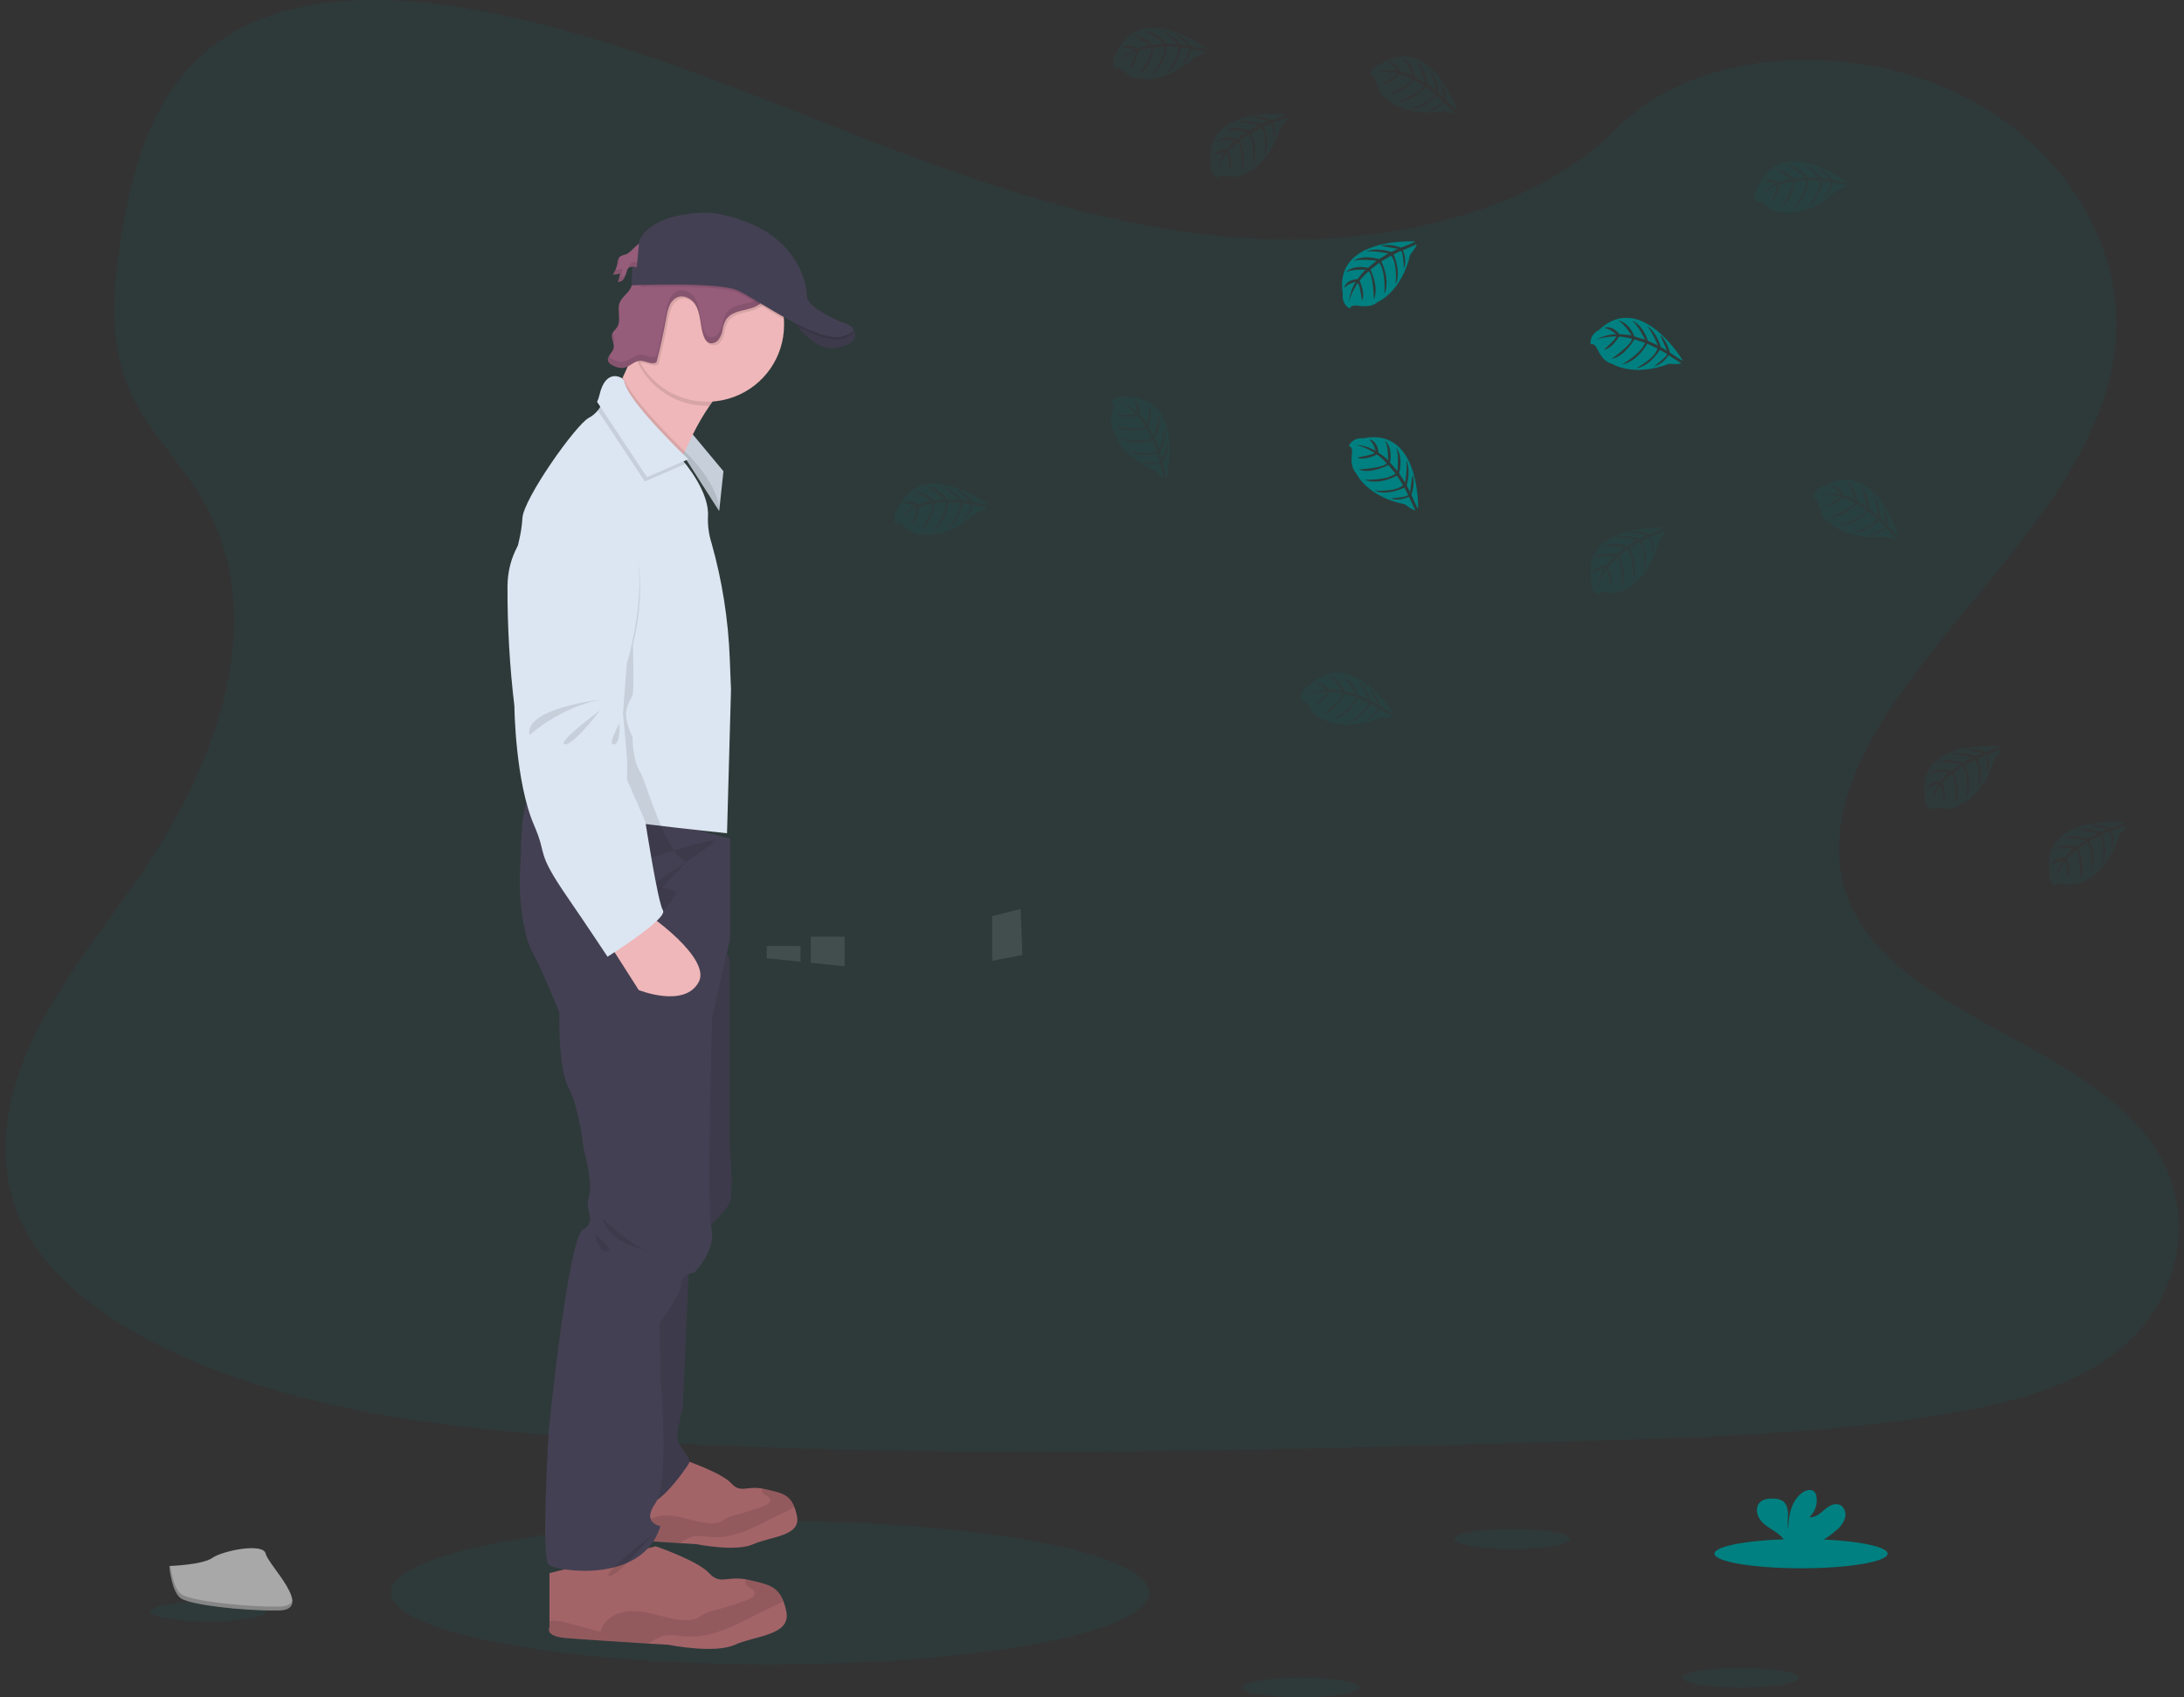 <svg width="283" height="220" viewBox="0 0 283 220" fill="none" xmlns="http://www.w3.org/2000/svg">
<rect x="0" y="0" width="283" height="220" fill="#333333" stroke="none"/>
<ellipse opacity="0.1" cx="99.779" cy="206.429" rx="49.12" ry="9.29" fill="#008080"/>
<path opacity="0.1" d="M164.331 31.021C146.278 30.397 129.085 24.577 112.667 18.211C96.249 11.845 79.987 4.794 62.367 1.421C51.034 -0.748 38.072 -1.057 28.943 5.002C20.154 10.851 17.314 20.918 15.789 30.266C14.639 37.301 13.964 44.706 17.111 51.292C19.297 55.864 23.175 59.707 25.858 64.088C35.194 79.326 28.594 98.118 18.48 112.997C13.738 119.976 8.229 126.643 4.567 134.064C0.905 141.486 -0.788 150.019 2.417 157.61C5.591 165.129 13.158 170.765 21.356 174.734C38.005 182.796 57.617 185.102 76.755 186.411C119.105 189.301 161.678 188.051 204.14 186.795C219.855 186.333 235.637 185.862 251.095 183.436C259.681 182.089 268.542 179.95 274.777 174.787C282.687 168.234 284.648 157.139 279.346 148.924C270.453 135.139 245.874 131.717 239.651 116.927C236.231 108.784 239.743 99.717 244.716 92.167C255.383 75.968 273.259 61.757 274.199 43.243C274.846 30.528 266.252 17.793 252.964 11.775C239.037 5.468 219.721 6.261 209.451 16.701C198.865 27.44 180.272 31.575 164.331 31.021Z" fill="#008080"/>
<path d="M82.312 33.926L81.738 33.865C81.927 33.873 82.128 33.91 82.312 33.926Z" fill="url(#paint0_linear_4_105)"/>
<path opacity="0.1" d="M89.944 87.821C89.944 87.821 80.117 89.464 81.068 92.897C81.068 92.897 84.636 89.191 89.944 87.821Z" fill="black"/>
<path opacity="0.1" d="M90.019 89.21C90.019 89.21 84.617 93.613 85.674 93.839C86.731 94.064 90.019 89.21 90.019 89.21Z" fill="black"/>
<path opacity="0.1" d="M92.616 90.745C92.616 90.745 91.168 93.705 92.058 93.505C92.948 93.304 92.616 90.745 92.616 90.745Z" fill="black"/>
<path d="M81.094 32.974C80.821 33.027 80.559 33.128 80.321 33.272C80.042 33.503 80.042 33.899 79.972 34.244C79.891 34.724 79.7 35.179 79.415 35.575C79.732 35.598 80.05 35.546 80.343 35.422C80.296 35.803 80.202 36.177 80.064 36.536C80.419 36.545 80.747 36.345 80.901 36.026C81.049 35.712 81.166 35.385 81.25 35.049C81.276 34.948 81.322 34.853 81.384 34.77C81.64 34.467 82.117 34.603 82.513 34.642C83.185 34.699 83.834 34.387 84.209 33.829C84.631 33.191 84.656 31.559 83.651 31.387C82.603 31.214 81.95 32.657 81.094 32.974Z" fill="#965D7B"/>
<g opacity="0.1">
<path d="M80.293 33.614C80.318 33.478 80.335 33.336 80.365 33.2V33.2C80.1 33.431 80.086 33.823 80.017 34.172C79.981 34.372 79.926 34.569 79.852 34.759C80.072 34.41 80.221 34.021 80.293 33.614V33.614Z" fill="black"/>
<path d="M80.382 35.915C80.521 35.556 80.615 35.182 80.661 34.801C80.382 34.918 80.079 34.971 79.777 34.954C79.689 35.15 79.581 35.336 79.456 35.511C79.772 35.535 80.09 35.484 80.382 35.361C80.336 35.742 80.242 36.116 80.103 36.474C80.458 36.483 80.785 36.284 80.94 35.965C81.01 35.838 81.066 35.705 81.107 35.567C80.941 35.799 80.668 35.93 80.382 35.915V35.915Z" fill="black"/>
<path d="M82.831 34.021C82.435 33.982 81.956 33.846 81.699 34.149C81.638 34.233 81.592 34.328 81.565 34.428C81.54 34.5 81.518 34.575 81.498 34.651C81.763 34.442 82.193 34.553 82.552 34.589C83.223 34.644 83.872 34.333 84.248 33.776C84.333 33.641 84.396 33.493 84.435 33.339C84.047 33.818 83.446 34.074 82.831 34.021Z" fill="black"/>
</g>
<path d="M89.489 55.974L93.743 61.081L93.188 66.236L88.047 58.202L89.489 55.974V55.974Z" fill="#DCE6F2"/>
<path opacity="0.1" d="M93.74 61.081L93.219 65.929L93.185 66.236L88.547 58.984L88.047 58.202L88.192 57.976L89.487 55.974L89.774 56.319L93.74 61.081V61.081Z" fill="black"/>
<path d="M95.949 49.059C94.51 49.471 93.135 50.886 91.938 52.604C91.129 53.79 90.406 55.031 89.774 56.319C89.38 57.104 89.035 57.859 88.747 58.516L88.546 58.984C88.061 60.129 87.791 60.895 87.791 60.895C87.791 60.895 76.773 52.624 78.516 52.067C79.102 51.88 79.872 50.627 80.633 49.048L80.728 48.847C81.211 47.834 81.685 46.703 82.106 45.639C82.968 43.453 83.607 41.554 83.607 41.554C83.607 41.554 100.343 47.806 95.949 49.059Z" fill="#EFB7B9"/>
<path d="M102.541 41.089C102.541 41.089 105.084 45.684 108.501 45.057C111.918 44.431 110.512 42.59 110.512 42.59L102.541 41.089Z" fill="#444053"/>
<path d="M97.612 200.143C95.358 201.171 90.262 200.143 90.262 200.143L88.114 200.01C85.325 199.831 80.656 199.531 79.004 199.397C76.594 199.199 77.186 198.213 77.186 198.213V192.257L88.879 189.299C88.879 189.299 93.5 190.878 94.767 192.257C95.969 193.571 96.672 192.56 98.817 192.939C98.923 192.959 99.034 192.981 99.151 193.009C101.188 193.474 102.292 193.658 102.945 195.342C103.076 195.696 103.182 196.059 103.26 196.428C103.863 199.141 99.863 199.121 97.612 200.143Z" fill="#A36468"/>
<path opacity="0.1" d="M102.945 195.342C102.526 195.604 102.086 195.829 101.628 196.016C100.094 196.715 98.635 197.567 97.085 198.227C95.534 198.887 93.863 199.358 92.184 199.233C91.305 199.169 90.407 198.954 89.567 199.205C89.048 199.405 88.559 199.676 88.114 200.01C85.325 199.831 80.656 199.531 79.004 199.397C76.594 199.199 77.186 198.214 77.186 198.214V197.517C77.272 197.517 77.37 197.492 77.481 197.484C78.059 197.475 78.633 197.56 79.183 197.737C80.393 198.066 81.598 198.389 82.809 198.712C83.01 197.954 83.514 197.312 84.204 196.935C84.894 196.569 85.67 196.391 86.452 196.42C88.329 196.445 90.106 197.334 91.98 197.423C92.504 197.471 93.032 197.382 93.511 197.166C93.768 197.038 93.994 196.852 94.245 196.71C94.647 196.516 95.071 196.373 95.509 196.284C96.738 195.978 97.945 195.589 99.121 195.12C99.456 194.989 99.846 194.752 99.802 194.396C99.743 193.922 98.998 193.866 98.803 193.432C98.733 193.273 98.741 193.091 98.825 192.939C98.931 192.959 99.043 192.981 99.16 193.009C101.188 193.474 102.292 193.658 102.945 195.342Z" fill="black"/>
<path d="M95.23 213.176C92.58 214.385 86.583 213.176 86.583 213.176L84.058 213.029C80.79 212.82 75.283 212.472 73.339 212.307C70.502 212.074 71.2 210.915 71.2 210.915V203.895L84.96 200.414C84.96 200.414 90.399 202.271 91.888 203.895C93.302 205.44 94.12 204.251 96.655 204.697C96.781 204.719 96.912 204.747 97.048 204.777C99.444 205.334 100.744 205.543 101.511 207.526C101.667 207.942 101.791 208.369 101.882 208.804C102.574 211.996 97.88 211.97 95.23 213.176Z" fill="#A36468"/>
<path opacity="0.1" d="M101.506 207.526C101.013 207.833 100.495 208.099 99.958 208.32C98.153 209.141 96.435 210.144 94.611 210.921C92.786 211.698 90.82 212.249 88.842 212.104C87.81 212.029 86.753 211.77 85.774 212.071C85.16 212.309 84.583 212.632 84.058 213.029C80.79 212.82 75.283 212.472 73.339 212.307C70.502 212.073 71.2 210.915 71.2 210.915V210.096C71.315 210.077 71.432 210.064 71.548 210.057C72.228 210.045 72.905 210.146 73.551 210.355L77.816 211.503C78.056 210.608 78.654 209.852 79.47 209.411C80.283 208.979 81.197 208.769 82.117 208.804C84.326 208.835 86.415 209.879 88.622 209.985C89.236 210.041 89.855 209.938 90.418 209.687C90.722 209.534 90.976 209.314 91.283 209.149C91.755 208.919 92.254 208.75 92.77 208.648C94.208 208.286 95.621 207.828 96.998 207.278C97.391 207.122 97.852 206.844 97.799 206.426C97.729 205.869 96.853 205.802 96.622 205.29C96.543 205.102 96.553 204.889 96.65 204.71C96.775 204.733 96.906 204.761 97.043 204.791C99.439 205.326 100.739 205.543 101.506 207.526Z" fill="black"/>
<path d="M89.233 165.002L88.488 182.499C88.488 182.499 87.372 186.072 87.978 187.094C88.583 188.116 89.604 189.135 89.233 189.739C88.862 190.344 84.399 196.877 82.957 194.37C81.515 191.864 80.092 181.003 80.092 181.003L81.423 167.589L89.233 165.002Z" fill="#444053"/>
<path d="M92.463 121.408L94.532 124.171V148.198C94.532 148.198 95.138 154.603 94.532 155.926C93.927 157.249 90.859 159.895 90.859 159.895L88.279 146.667L88.837 132.673L92.463 121.408Z" fill="#444053"/>
<path opacity="0.1" d="M89.233 165.002L88.488 182.499C88.488 182.499 87.372 186.072 87.978 187.094C88.583 188.116 89.604 189.135 89.233 189.739C88.862 190.344 84.399 196.877 82.957 194.37C81.515 191.864 80.092 181.003 80.092 181.003L81.423 167.589L89.233 165.002Z" fill="black"/>
<path opacity="0.1" d="M92.463 121.408L94.532 124.171V148.198C94.532 148.198 95.138 154.603 94.532 155.926C93.927 157.249 90.859 159.895 90.859 159.895L88.279 146.667L88.837 132.673L92.463 121.408Z" fill="black"/>
<path d="M94.606 108.683V121.679L92.282 131.797C92.282 131.797 91.537 156.211 92.187 159.18C92.837 162.148 89.956 164.936 89.956 164.936C89.956 164.936 88.282 165.122 88.282 166.42C88.282 167.718 85.493 171.433 85.493 171.433L85.585 178.673C85.585 178.673 86.796 192.227 84.935 194.825C83.075 197.423 85.585 197.797 85.585 197.797C83.261 205.407 72.104 203.645 71.097 202.809C70.09 201.974 71.097 185.543 71.097 185.543C71.097 185.543 73.591 160.48 75.543 159.366C77.496 158.252 75.638 156.86 76.288 155.189C76.938 153.518 75.638 148.97 75.638 148.97C75.638 148.97 75.08 143.585 73.686 140.986C72.291 138.388 72.475 131.24 72.475 131.24C72.475 131.24 70.196 125.541 69.036 123.5C67.875 121.459 67.131 116.493 67.41 112.5C67.599 109.802 67.39 106.045 68.291 103.784C68.724 102.701 69.036 101.999 69.036 101.999L69.301 102.069L84.536 106.051L94.606 108.683Z" fill="#444053"/>
<path opacity="0.1" d="M95.95 49.059C94.51 49.471 93.135 50.886 91.939 52.604H91.626C88.056 52.607 84.757 50.702 82.979 47.611C82.614 46.982 82.32 46.314 82.103 45.62C82.965 43.434 83.604 41.535 83.604 41.535C83.604 41.535 100.343 47.806 95.95 49.059Z" fill="black"/>
<path d="M101.598 42.097C101.605 46.273 99.001 50.009 95.077 51.454C91.153 52.899 86.742 51.745 84.032 48.565C81.321 45.385 80.887 40.854 82.943 37.218C83.245 36.679 83.598 36.17 83.997 35.697C84.655 34.915 85.428 34.237 86.29 33.687C89.252 31.808 92.985 31.621 96.12 33.196C99.254 34.77 101.33 37.873 101.584 41.367C101.59 41.612 101.598 41.855 101.598 42.097Z" fill="#EFB7B9"/>
<path opacity="0.1" d="M93.219 65.929L93.185 66.236L88.546 58.995C88.061 60.14 87.791 60.906 87.791 60.906C87.791 60.906 76.773 52.624 78.516 52.067C79.102 51.88 79.872 50.627 80.633 49.048L80.728 48.847C81.537 51.254 86.237 56.063 88.192 57.99C88.418 58.213 88.605 58.397 88.75 58.53L89.049 58.809L89.205 58.965C89.916 59.697 92.917 62.927 93.219 65.929Z" fill="black"/>
<path d="M94.722 89.397L94.284 105.187L94.206 107.999C94.206 107.999 89.01 107.46 84.161 106.867C80.256 106.39 76.576 105.875 76.01 105.573C75.287 105.193 73.737 104.899 72.515 104.713C71.57 104.57 71.856 103.92 71.856 103.92C73.748 103.346 70.992 103.813 71.856 103.92C70.638 102.737 68.928 98.4 69.726 97.368L69.261 94.237L68.478 86.162C68.478 86.162 67.996 81.512 67.273 79.018C67.079 78.309 66.94 77.583 66.856 76.848C66.587 74.57 66.725 72.256 67.261 70.038C67.49 69.096 67.635 68.13 67.694 67.156C67.815 64.662 74.624 55.025 76.311 54.148C77.07 53.752 77.68 53.071 78.037 52.224C78.154 51.957 78.242 51.675 78.299 51.385C79.022 47.88 80.852 49.272 80.852 49.272C81.293 52.013 88.121 59.271 88.121 59.271L88.256 59.422C88.933 60.198 91.951 63.843 91.736 66.954C91.693 68.112 91.848 69.268 92.192 70.362C93.58 75.253 94.379 80.331 94.566 85.459L94.722 89.397Z" fill="#DCE6F2"/>
<path opacity="0.1" d="M88.923 60.076L83.559 62.404L77.085 52.64C77.222 52.365 77.324 52.074 77.389 51.774C78.226 48.154 80.343 49.591 80.343 49.591C80.854 52.423 88.756 59.92 88.756 59.92L88.923 60.076Z" fill="black"/>
<path d="M89.202 59.519L83.838 61.847L77.364 52.083C77.5 51.808 77.602 51.517 77.668 51.217C78.505 47.597 80.622 49.034 80.622 49.034C81.133 51.866 89.035 59.363 89.035 59.363L89.202 59.519Z" fill="#DCE6F2"/>
<path opacity="0.1" d="M83.967 116.999C83.967 116.999 78.646 86.54 73.189 86L81.132 111.499L83.967 114.999C83.538 115.35 92.959 109.068 92.718 108.975C91.589 108.546 77.346 113.499 77.346 113.499C77.346 113.499 77.031 104.744 71.258 101.801C71.118 101.73 70.982 101.654 70.851 101.57C70.178 101.157 69.598 100.632 69.142 100.022C68.076 98.627 67.556 96.834 67.331 95.075C67.204 94.067 67.157 93.052 67.189 92.039C67.217 90.889 67.333 89.742 67.537 88.607C66.978 84.21 66.707 79.788 66.723 75.362C66.791 68.494 73.911 66.041 73.911 66.041C86.999 64.999 82.018 83.5 82.018 83.5C82.018 83.5 82.185 89.527 81.978 90.079C81.772 90.631 81.032 91.55 81.132 92.838C81.233 94.126 81.965 95.5 81.965 95.5C81.965 95.5 81.935 98.489 82.941 100.022C83.674 101.153 86.205 110.638 88.893 111.732L83.967 116.999Z" fill="black"/>
<path opacity="0.1" d="M100.596 35.915C100.601 36.373 100.506 36.828 100.317 37.246C100.174 37.587 100.009 37.918 99.821 38.237C99.527 38.824 99.111 39.341 98.599 39.752C97.955 40.212 97.14 40.34 96.368 40.526C95.595 40.713 94.792 41.011 94.351 41.668C94.112 42.091 93.953 42.553 93.88 43.033C93.806 43.512 93.614 43.965 93.322 44.353C93.009 44.742 92.472 44.87 92.016 44.665C91.783 44.508 91.606 44.28 91.511 44.016C91.194 43.3 91.113 42.506 90.984 41.735C90.856 40.964 90.675 40.17 90.201 39.549C89.726 38.928 88.887 38.519 88.142 38.761C87.638 38.954 87.236 39.345 87.026 39.841C86.82 40.334 86.679 40.85 86.605 41.379C86.259 43.269 85.851 45.147 85.381 47.015C85.366 47.092 85.335 47.164 85.289 47.227C85.214 47.3 85.114 47.342 85.01 47.344C84.385 47.427 83.785 46.99 83.155 47.037C83.09 47.042 83.025 47.052 82.962 47.068C80.874 43.445 81.277 38.906 83.969 35.706L84.019 35.692C84.439 35.543 84.82 35.304 85.135 34.99C85.538 34.588 85.911 34.157 86.251 33.701L86.474 33.422C87.115 32.651 87.846 31.959 88.65 31.359C88.869 31.179 89.121 31.043 89.392 30.958C89.623 30.913 89.861 30.905 90.095 30.936C91.058 31.051 92.029 31.087 92.998 31.044C93.674 30.938 94.354 30.869 95.037 30.838C96.803 30.888 98.309 32.133 99.425 33.498C100.025 34.197 100.56 35.001 100.596 35.915Z" fill="black"/>
<path d="M81.64 37.483C81.252 38.117 80.552 38.549 80.29 39.245C79.905 40.256 80.555 41.515 79.958 42.417C79.76 42.721 79.434 42.946 79.322 43.294C79.132 43.882 79.651 44.509 79.517 45.113C79.384 45.717 78.586 46.227 78.798 46.817C78.923 47.075 79.143 47.274 79.412 47.374C79.834 47.616 80.321 47.724 80.806 47.683C81.568 47.558 82.134 46.812 82.906 46.756C83.534 46.712 84.134 47.146 84.759 47.065C84.863 47.062 84.963 47.019 85.037 46.945C85.085 46.883 85.117 46.811 85.13 46.734C85.598 44.868 86.007 42.989 86.357 41.097C86.428 40.569 86.569 40.052 86.775 39.56C86.986 39.064 87.388 38.675 87.891 38.48C88.636 38.24 89.472 38.647 89.95 39.268C90.427 39.889 90.608 40.682 90.736 41.454C90.864 42.225 90.945 43.019 91.26 43.734C91.356 44 91.534 44.228 91.768 44.386C92.187 44.628 92.75 44.436 93.071 44.074C93.365 43.687 93.556 43.232 93.629 42.752C93.701 42.273 93.861 41.811 94.1 41.39C94.541 40.733 95.347 40.434 96.117 40.248C96.887 40.061 97.698 39.93 98.348 39.471C98.859 39.06 99.275 38.544 99.57 37.959C99.983 37.24 100.368 36.461 100.334 35.633C100.298 34.731 99.762 33.926 99.191 33.225C98.075 31.86 96.566 30.615 94.8 30.568C94.117 30.596 93.436 30.665 92.761 30.774C91.792 30.817 90.821 30.78 89.858 30.663C89.623 30.635 89.386 30.643 89.155 30.688C88.884 30.77 88.632 30.907 88.415 31.089C87.61 31.687 86.879 32.379 86.237 33.149C85.823 33.698 85.374 34.218 84.892 34.709C84.577 35.023 84.196 35.264 83.777 35.413C83.498 35.492 83.219 35.436 82.954 35.522C82.131 35.781 82.022 36.853 81.64 37.483Z" fill="#965D7B"/>
<path opacity="0.1" d="M108.501 45.054C106.27 45.464 104.421 43.662 103.397 42.348C103.082 41.949 102.796 41.528 102.541 41.089L110.2 42.532L110.51 42.59C110.51 42.59 111.918 44.431 108.501 45.054Z" fill="black"/>
<g opacity="0.1">
<path d="M79.6 44.316C79.642 43.952 79.568 43.586 79.382 43.247C79.382 43.275 79.349 43.303 79.337 43.331C79.176 43.704 79.394 44.091 79.533 44.478C79.562 44.426 79.585 44.372 79.6 44.316V44.316Z" fill="black"/>
<path d="M80.188 39.758C80.149 40.143 80.159 40.53 80.218 40.913C80.256 40.528 80.246 40.142 80.188 39.758V39.758Z" fill="black"/>
<path d="M99.553 37.154C99.26 37.741 98.843 38.257 98.332 38.669C97.688 39.128 96.876 39.257 96.1 39.443C95.325 39.63 94.524 39.928 94.084 40.585C93.845 41.008 93.686 41.47 93.612 41.949C93.54 42.43 93.348 42.885 93.054 43.272C92.734 43.634 92.17 43.829 91.752 43.584C91.518 43.426 91.34 43.198 91.244 42.932C90.929 42.217 90.845 41.426 90.72 40.652C90.594 39.877 90.407 39.087 89.933 38.466C89.459 37.845 88.619 37.435 87.875 37.678C87.371 37.872 86.969 38.262 86.759 38.758C86.552 39.25 86.412 39.767 86.341 40.295C85.993 42.187 85.584 44.066 85.113 45.932C85.1 46.009 85.069 46.081 85.021 46.143C84.947 46.217 84.847 46.26 84.742 46.263C84.117 46.344 83.518 45.909 82.89 45.954C82.118 46.01 81.551 46.756 80.79 46.879C80.304 46.922 79.817 46.814 79.395 46.569C79.201 46.486 79.027 46.363 78.885 46.207C78.752 46.397 78.714 46.636 78.781 46.856C78.904 47.115 79.125 47.316 79.395 47.413C79.817 47.658 80.304 47.766 80.79 47.722C81.551 47.6 82.118 46.853 82.89 46.798C83.518 46.753 84.117 47.188 84.742 47.107C84.847 47.103 84.947 47.06 85.021 46.987C85.069 46.925 85.1 46.852 85.113 46.776C85.582 44.919 85.991 43.04 86.341 41.139C86.412 40.611 86.552 40.094 86.759 39.602C86.969 39.106 87.371 38.716 87.875 38.521C88.619 38.279 89.456 38.688 89.933 39.309C90.41 39.93 90.591 40.724 90.72 41.495C90.848 42.267 90.929 43.061 91.244 43.776C91.34 44.042 91.518 44.27 91.752 44.428C92.17 44.67 92.734 44.478 93.054 44.116C93.348 43.728 93.54 43.274 93.612 42.793C93.686 42.314 93.845 41.851 94.084 41.429C94.524 40.772 95.331 40.476 96.1 40.287C96.87 40.097 97.682 39.972 98.332 39.513C98.843 39.101 99.26 38.584 99.553 37.998C99.966 37.282 100.351 36.502 100.318 35.675C100.312 35.569 100.301 35.463 100.284 35.358C100.15 35.995 99.902 36.603 99.553 37.154V37.154Z" fill="black"/>
</g>
<path opacity="0.1" d="M100.329 37.237C101.044 38.507 101.468 39.92 101.57 41.373C99.085 39.981 96.747 38.452 95.567 37.92C93.512 36.992 85.824 37.132 82.935 37.218C83.237 36.679 83.59 36.17 83.989 35.697C84.649 34.914 85.425 34.236 86.29 33.687C88.605 32.22 91.422 31.769 94.081 32.44C96.739 33.11 99.004 34.843 100.343 37.232L100.329 37.237Z" fill="black"/>
<path opacity="0.1" d="M109.199 43.874C107.857 44.286 105.667 43.489 103.397 42.348C103.082 41.949 102.796 41.528 102.541 41.089L110.2 42.532C110.708 42.877 110.836 43.37 109.199 43.874Z" fill="black"/>
<path d="M92.22 27.583C92.22 27.583 84.898 27.165 82.84 31.133L82.508 34.651L81.95 34.589L81.838 36.981C81.838 36.981 93.029 36.494 95.576 37.641C98.122 38.789 106.036 44.57 109.207 43.595C112.379 42.621 108.928 41.715 108.928 41.715C108.928 41.715 104.563 39.869 104.563 38.421C104.563 36.973 103.481 29.323 92.22 27.583Z" fill="#444053"/>
<path opacity="0.1" d="M78.098 157.967C78.098 157.967 82.77 162.493 84.792 162.145C84.792 162.145 79.074 161.657 78.098 157.967Z" fill="black"/>
<path opacity="0.1" d="M77.122 160.064C77.122 160.064 77.54 162.392 78.656 162.164C79.771 161.936 77.122 160.064 77.122 160.064Z" fill="black"/>
<path opacity="0.1" d="M84.444 198.974C84.444 198.974 77.811 204.126 78.929 204.265C80.048 204.404 84.444 198.974 84.444 198.974Z" fill="black"/>
<path opacity="0.1" d="M132.487 123.773L128.565 124.525V118.741L132.238 117.816L132.487 123.773V123.773Z" fill="white"/>
<path opacity="0.1" d="M109.441 121.406V125.232L105.065 124.786V121.406H109.441V121.406Z" fill="white"/>
<path opacity="0.1" d="M103.732 122.611V124.647L99.358 124.199V122.611H103.732V122.611Z" fill="white"/>
<path d="M90.555 127.246C88.745 130.723 82.767 128.321 82.767 128.321L78.325 121.361L77.722 120.417L78.901 117.129C78.901 117.129 81.16 116.836 81.722 117.129C84.699 118.692 92.079 124.32 90.555 127.246Z" fill="#EFB7B9"/>
<path opacity="0.1" d="M87.722 115.543C87.131 116.798 85.627 118.657 84.173 119.999L82.722 118.884L85.558 114.999C85.558 114.999 86.373 115.196 87.722 115.543Z" fill="black"/>
<path d="M73.672 65.048C73.672 65.048 65.834 67.926 65.76 75.982C65.742 81.173 66.041 86.361 66.655 91.519C66.655 91.519 66.745 101.308 69.222 106.999C71.021 111.132 69.288 110.151 73.672 116.499C75.813 119.599 78.722 123.999 78.722 123.999C78.722 123.999 86.577 119.078 85.905 117.999C85.233 116.92 83.625 106.499 83.625 106.499L81.222 100.999C81.222 100.999 81.333 99.51 81.222 97.999C81.112 96.489 80.722 92.499 80.722 92.499L81.222 85.999C81.222 85.999 88.08 63.811 73.672 65.048Z" fill="#DCE6F2"/>
<path opacity="0.1" d="M77.749 90.692C77.749 90.692 67.847 91.806 68.614 95.287C68.614 95.287 72.377 91.775 77.749 90.692Z" fill="black"/>
<path opacity="0.1" d="M77.749 92.084C77.749 92.084 72.129 96.192 73.161 96.471C74.193 96.749 77.749 92.084 77.749 92.084Z" fill="black"/>
<path opacity="0.1" d="M80.26 93.755C80.26 93.755 78.656 96.635 79.562 96.484C80.469 96.334 80.26 93.755 80.26 93.755Z" fill="black"/>
<path d="M183.359 31.298C183.359 31.298 172.759 30.66 173.998 38.084C173.998 38.084 173.749 39.396 174.94 39.992C174.94 39.992 174.96 39.435 176.028 39.627C176.409 39.691 176.795 39.709 177.18 39.683C177.702 39.648 178.198 39.443 178.592 39.101V39.101C178.592 39.101 181.573 37.873 182.734 33.005C182.734 33.005 183.593 31.941 183.571 31.668L181.78 32.434C181.78 32.434 182.391 33.723 181.908 34.795C181.908 34.795 181.852 32.481 181.506 32.534C181.437 32.534 180.578 32.982 180.578 32.982C180.578 32.982 181.629 35.227 180.834 36.862C180.834 36.862 181.135 34.093 180.248 33.144L178.988 33.879C178.988 33.879 180.218 36.199 179.384 38.093C179.384 38.093 179.599 35.188 178.723 34.057L177.579 34.946C177.579 34.946 178.737 37.235 178.031 38.805C178.031 38.805 177.939 35.425 177.331 35.168C177.331 35.168 176.332 36.048 176.182 36.41C176.182 36.41 176.971 38.081 176.48 38.947C176.48 38.947 176.179 36.694 175.922 36.683C175.922 36.683 174.926 38.176 174.823 39.19C174.871 38.245 175.167 37.329 175.68 36.533C175.106 36.641 174.576 36.915 174.157 37.321C174.157 37.321 174.31 36.266 175.925 36.174C175.925 36.174 176.762 35.04 176.968 34.971C176.968 34.971 175.362 34.837 174.388 35.269C174.388 35.269 175.244 34.275 177.264 34.712L178.38 33.793C178.38 33.793 176.265 33.514 175.367 33.823C175.367 33.823 176.399 32.943 178.684 33.584L179.911 32.852C179.911 32.852 178.109 32.462 177.035 32.604C177.035 32.604 178.168 31.994 180.271 32.654L181.149 32.261C181.149 32.261 179.827 32.002 179.442 31.96C179.057 31.919 179.035 31.813 179.035 31.813C179.872 31.674 180.73 31.77 181.515 32.091C181.515 32.091 183.398 31.415 183.359 31.298Z" fill="#008080"/>
<path opacity="0.1" d="M215.564 68.43C215.564 68.43 204.964 67.793 206.203 75.217C206.203 75.217 205.954 76.528 207.145 77.124C207.145 77.124 207.165 76.567 208.236 76.76C208.617 76.823 209.003 76.842 209.388 76.815C209.904 76.778 210.393 76.575 210.783 76.236V76.236C210.783 76.236 213.767 75.005 214.928 70.137C214.928 70.137 215.784 69.076 215.751 68.803L213.96 69.566C213.96 69.566 214.571 70.856 214.091 71.928C214.091 71.928 214.032 69.614 213.689 69.667C213.619 69.667 212.758 70.115 212.758 70.115C212.758 70.115 213.812 72.362 213.017 73.994C213.017 73.994 213.318 71.226 212.428 70.276L211.182 71.003C211.182 71.003 212.412 73.323 211.578 75.217C211.578 75.217 211.792 72.312 210.917 71.182L209.776 72.073C209.776 72.073 210.931 74.359 210.228 75.93C210.228 75.93 210.136 72.549 209.528 72.293C209.528 72.293 208.529 73.173 208.376 73.535C208.376 73.535 209.168 75.206 208.677 76.072C208.677 76.072 208.376 73.819 208.119 73.808C208.119 73.808 207.123 75.3 207.02 76.314C207.07 75.369 207.366 74.453 207.879 73.657C207.304 73.766 206.774 74.04 206.353 74.445C206.353 74.445 206.51 73.39 208.125 73.298C208.125 73.298 208.947 72.165 209.168 72.095C209.168 72.095 207.561 71.961 206.588 72.393C206.588 72.393 207.444 71.399 209.461 71.85L210.576 70.931C210.576 70.931 208.459 70.653 207.564 70.962C207.564 70.962 208.596 70.082 210.88 70.722L212.108 69.99C212.108 69.99 210.303 69.603 209.229 69.742C209.229 69.742 210.364 69.132 212.468 69.792L213.346 69.399C213.346 69.399 212.024 69.14 211.636 69.099C211.249 69.057 211.229 68.951 211.229 68.951C212.066 68.812 212.926 68.908 213.712 69.23C213.712 69.23 215.597 68.547 215.564 68.43Z" fill="#008080"/>
<path opacity="0.1" d="M151.172 61.839C151.172 61.839 153.613 51.51 146.071 51.474C146.071 51.474 144.818 51.006 144.029 52.075C144.029 52.075 144.567 52.189 144.202 53.208C144.076 53.569 143.991 53.943 143.951 54.322C143.897 54.84 144.013 55.361 144.283 55.807V55.807C144.283 55.807 144.989 58.953 149.583 60.925C149.583 60.925 150.486 61.95 150.76 61.961L150.313 60.07C150.313 60.07 148.935 60.452 147.959 59.792C147.959 59.792 150.255 60.129 150.258 59.792C150.258 59.722 149.979 58.8 149.979 58.8C149.979 58.8 147.583 59.452 146.104 58.391C146.104 58.391 148.785 59.16 149.875 58.449L149.373 57.079C149.373 57.079 146.863 57.895 145.145 56.751C145.145 56.751 147.976 57.458 149.242 56.79L148.559 55.514C148.559 55.514 146.104 56.261 144.673 55.3C144.673 55.3 148.021 55.784 148.383 55.233C148.383 55.233 147.686 54.1 147.354 53.888C147.354 53.888 145.58 54.384 144.799 53.752C144.799 53.752 147.072 53.838 147.125 53.598C147.125 53.598 145.823 52.365 144.83 52.086C145.755 52.297 146.609 52.744 147.309 53.384C147.299 52.8 147.119 52.232 146.79 51.749C146.79 51.749 147.806 52.083 147.627 53.699C147.627 53.699 148.603 54.701 148.634 54.929C148.634 54.929 149.039 53.373 148.779 52.34C148.779 52.34 149.616 53.353 148.827 55.261L149.541 56.528C149.541 56.528 150.188 54.495 150.023 53.559C150.023 53.559 150.718 54.723 149.694 56.862L150.21 58.196C150.21 58.196 150.899 56.486 150.944 55.411C150.944 55.411 151.354 56.631 150.341 58.589L150.581 59.519C150.581 59.519 151.061 58.263 151.167 57.89C151.273 57.517 151.382 57.514 151.382 57.514C151.377 58.361 151.137 59.19 150.687 59.909C150.687 59.909 151.052 61.852 151.172 61.839Z" fill="#008080"/>
<path opacity="0.1" d="M127.96 65.359C127.96 65.359 119.447 59.001 116.403 65.888C116.403 65.888 115.475 66.848 116.141 67.999C116.141 67.999 116.459 67.55 117.257 68.294C117.54 68.556 117.852 68.784 118.189 68.973C118.644 69.227 119.17 69.324 119.686 69.252V69.252C119.686 69.252 122.855 69.862 126.504 66.433C126.504 66.433 127.806 66.016 127.929 65.771L126.007 65.434C126.007 65.434 125.806 66.846 124.816 67.478C124.816 67.478 126.041 65.512 125.723 65.37C125.658 65.339 124.699 65.23 124.699 65.23C124.699 65.23 124.342 67.687 122.78 68.614C122.78 68.614 124.557 66.467 124.336 65.186L122.877 65.108C122.877 65.108 122.629 67.723 120.889 68.848C120.889 68.848 122.665 66.539 122.562 65.114L121.117 65.23C121.117 65.23 120.824 67.773 119.371 68.698C119.371 68.698 121.154 65.824 120.788 65.278C120.788 65.278 119.469 65.464 119.143 65.682C119.143 65.682 118.889 67.503 117.996 67.965C117.996 67.965 118.986 65.918 118.785 65.776C118.785 65.776 117.131 66.475 116.482 67.272C117.044 66.509 117.796 65.906 118.663 65.523C118.123 65.299 117.53 65.237 116.956 65.345C116.956 65.345 117.664 64.548 119.064 65.359C119.064 65.359 120.375 64.866 120.599 64.927C120.599 64.927 119.329 63.933 118.278 63.76C118.278 63.76 119.544 63.398 120.981 64.874L122.428 64.726C122.428 64.726 120.819 63.334 119.896 63.1C119.896 63.1 121.243 62.93 122.797 64.718L124.225 64.782C124.225 64.782 122.933 63.468 121.96 62.994C121.96 62.994 123.24 63.106 124.635 64.813L125.586 64.966C125.586 64.966 124.624 64.025 124.322 63.78C124.021 63.535 124.063 63.431 124.063 63.431C124.839 63.775 125.504 64.326 125.985 65.024C125.985 65.024 127.923 65.473 127.96 65.359Z" fill="#008080"/>
<path opacity="0.1" d="M156.302 6.29C156.302 6.29 147.789 -0.071 144.746 6.819C144.746 6.819 143.817 7.78 144.484 8.93C144.484 8.93 144.801 8.482 145.599 9.225C145.883 9.486 146.197 9.713 146.534 9.902C146.989 10.155 147.515 10.253 148.032 10.18C148.032 10.18 151.2 10.79 154.849 7.359C154.849 7.359 156.151 6.944 156.271 6.697L154.349 6.365C154.349 6.365 154.151 7.777 153.158 8.409C153.158 8.409 154.386 6.443 154.068 6.301C154.003 6.27 153.044 6.162 153.044 6.162C153.044 6.162 152.676 8.624 151.114 9.545C151.114 9.545 152.888 7.398 152.67 6.117L151.211 6.039C151.211 6.039 150.96 8.654 149.223 9.777C149.223 9.777 150.999 7.468 150.896 6.042L149.454 6.159C149.454 6.159 149.158 8.704 147.705 9.629C147.705 9.629 149.49 6.755 149.125 6.209C149.125 6.209 147.806 6.396 147.479 6.613C147.479 6.613 147.225 8.434 146.333 8.897C146.333 8.897 147.323 6.85 147.122 6.705C147.122 6.705 145.468 7.407 144.818 8.203C145.38 7.44 146.132 6.837 146.999 6.454C146.459 6.229 145.865 6.167 145.29 6.276C145.29 6.276 146.001 5.48 147.401 6.29C147.401 6.29 148.712 5.794 148.935 5.858C148.935 5.858 147.666 4.864 146.615 4.689C146.615 4.689 147.878 4.329 149.315 5.803L150.762 5.655C150.762 5.655 149.156 4.263 148.23 4.026C148.23 4.026 149.577 3.859 151.133 5.647L152.561 5.708C152.561 5.708 151.27 4.393 150.294 3.923C150.294 3.923 151.577 4.034 152.971 5.741L153.92 5.894C153.92 5.894 152.955 4.964 152.653 4.725C152.352 4.485 152.394 4.38 152.394 4.38C153.17 4.722 153.836 5.274 154.316 5.972C154.316 5.972 156.254 6.396 156.302 6.29Z" fill="#008080"/>
<path opacity="0.1" d="M188.831 14.346C188.831 14.346 185.428 4.29 179.01 8.242C179.01 8.242 177.699 8.521 177.596 9.832C177.596 9.832 178.112 9.643 178.34 10.701C178.425 11.078 178.554 11.443 178.723 11.79C178.953 12.257 179.329 12.637 179.794 12.873V12.873C179.794 12.873 182.059 15.171 187.012 14.411C187.012 14.411 188.321 14.806 188.561 14.669L187.166 13.302C187.166 13.302 186.201 14.352 185.024 14.31C185.024 14.31 187.152 13.386 186.976 13.088C186.94 13.029 186.212 12.397 186.212 12.397C186.212 12.397 184.522 14.216 182.709 14.096C182.709 14.096 185.389 13.333 185.936 12.146L184.781 11.258C184.781 11.258 183.091 13.269 181.018 13.207C181.018 13.207 183.808 12.313 184.513 11.077L183.258 10.356C183.258 10.356 181.584 12.286 179.849 12.224C179.849 12.224 182.951 10.868 182.96 10.211C182.96 10.211 181.769 9.618 181.375 9.612C181.375 9.612 180.131 10.968 179.144 10.846C179.144 10.846 181.119 9.718 181.035 9.487C181.035 9.487 179.278 9.128 178.287 9.417C179.183 9.106 180.145 9.034 181.077 9.208C180.758 8.718 180.304 8.331 179.769 8.095C179.769 8.095 180.806 7.841 181.501 9.3C181.501 9.3 182.862 9.637 183.007 9.813C183.007 9.813 182.527 8.278 181.76 7.538C181.76 7.538 183.007 7.958 183.347 9.994L184.625 10.69C184.625 10.69 184.098 8.626 183.462 7.905C183.462 7.905 184.669 8.529 184.932 10.882L186.075 11.743C186.075 11.743 185.757 9.927 185.222 8.986C185.222 8.986 186.215 9.804 186.393 12.002L187.088 12.664C187.088 12.664 186.831 11.344 186.725 10.971C186.619 10.598 186.706 10.573 186.706 10.573C187.149 11.295 187.384 12.126 187.383 12.973C187.383 12.973 188.733 14.419 188.831 14.346Z" fill="#008080"/>
<path opacity="0.1" d="M166.622 14.842C166.622 14.842 156.051 13.667 156.924 21.155C156.924 21.155 156.609 22.453 157.761 23.105C157.761 23.105 157.808 22.548 158.876 22.798C159.254 22.879 159.639 22.918 160.026 22.913C160.547 22.903 161.051 22.724 161.462 22.403V22.403C161.462 22.403 164.505 21.325 165.925 16.521C165.925 16.521 166.834 15.505 166.815 15.229L164.988 15.903C164.988 15.903 165.546 17.22 164.988 18.267C164.988 18.267 165.046 15.953 164.709 15.989C164.639 15.989 163.758 16.39 163.758 16.39C163.758 16.39 164.695 18.688 163.819 20.289C163.819 20.289 164.26 17.538 163.42 16.546L162.123 17.215C162.123 17.215 163.239 19.596 162.304 21.445C162.304 21.445 162.667 18.554 161.85 17.382L160.664 18.217C160.664 18.217 161.702 20.559 160.918 22.094C160.918 22.094 160.999 18.713 160.405 18.426C160.405 18.426 159.362 19.262 159.192 19.607C159.192 19.607 159.897 21.306 159.364 22.155C159.364 22.155 159.178 19.891 158.932 19.869C158.932 19.869 157.861 21.308 157.705 22.325C157.802 21.383 158.144 20.482 158.698 19.713C158.119 19.793 157.576 20.039 157.136 20.423C157.136 20.423 157.342 19.379 158.96 19.367C158.96 19.367 159.839 18.279 160.076 18.22C160.076 18.22 158.477 18.006 157.482 18.387C157.482 18.387 158.388 17.435 160.38 17.989L161.554 17.128C161.554 17.128 159.431 16.7 158.533 16.978C158.533 16.978 159.61 16.143 161.858 16.908L163.122 16.237C163.122 16.237 161.339 15.758 160.26 15.845C160.26 15.845 161.423 15.288 163.49 16.059L164.388 15.711C164.388 15.711 163.08 15.385 162.695 15.324C162.31 15.263 162.296 15.157 162.296 15.157C163.139 15.06 163.993 15.199 164.762 15.558C164.762 15.558 166.642 14.959 166.622 14.842Z" fill="#008080"/>
<path opacity="0.1" d="M259.116 96.763C259.116 96.763 248.55 95.588 249.423 103.068C249.423 103.068 249.108 104.365 250.26 105.017C250.26 105.017 250.308 104.46 251.376 104.708C251.753 104.792 252.139 104.83 252.525 104.822C253.047 104.814 253.552 104.635 253.962 104.312V104.312C253.962 104.312 257.005 103.235 258.411 98.434C258.411 98.434 259.32 97.415 259.3 97.142L257.473 97.813C257.473 97.813 258.031 99.133 257.473 100.18C257.473 100.18 257.532 97.863 257.194 97.902C257.125 97.902 256.243 98.3 256.243 98.3C256.243 98.3 257.18 100.598 256.305 102.199C256.305 102.199 256.745 99.45 255.906 98.456L254.609 99.127C254.609 99.127 255.724 101.508 254.793 103.357C254.793 103.357 255.153 100.467 254.335 99.291L253.15 100.127C253.15 100.127 254.187 102.469 253.404 104.001C253.404 104.001 253.485 100.62 252.89 100.336C252.89 100.336 251.85 101.171 251.677 101.517C251.677 101.517 252.386 103.215 251.85 104.065C251.85 104.065 251.663 101.801 251.418 101.778C251.418 101.778 250.347 103.218 250.19 104.235C250.287 103.292 250.63 102.392 251.183 101.622C250.604 101.701 250.061 101.948 249.621 102.332C249.621 102.332 249.828 101.285 251.446 101.274C251.446 101.274 252.327 100.185 252.561 100.13C252.561 100.13 250.963 99.912 249.967 100.294C249.967 100.294 250.874 99.344 252.868 99.899L254.04 99.038C254.04 99.038 251.942 98.643 251.03 98.915C251.03 98.915 252.107 98.08 254.355 98.843L255.618 98.175C255.618 98.175 253.836 97.696 252.757 97.782C252.757 97.782 253.92 97.225 255.987 97.996L256.885 97.646C256.885 97.646 255.577 97.32 255.192 97.261C254.807 97.203 254.793 97.094 254.793 97.094C255.636 96.996 256.49 97.134 257.259 97.493C257.259 97.493 259.144 96.883 259.116 96.763Z" fill="#008080"/>
<path opacity="0.1" d="M275.269 106.616C275.269 106.616 264.703 105.443 265.576 112.92C265.576 112.92 265.264 114.218 266.413 114.87C266.413 114.87 266.46 114.313 267.529 114.563C267.905 114.645 268.29 114.683 268.675 114.675C269.194 114.664 269.696 114.486 270.106 114.168V114.168C270.106 114.168 273.146 113.09 274.552 108.286C274.552 108.286 275.464 107.27 275.442 106.994L273.615 107.665C273.615 107.665 274.173 108.985 273.615 110.032C273.615 110.032 273.674 107.718 273.336 107.755C273.266 107.755 272.385 108.153 272.385 108.153C272.385 108.153 273.322 110.45 272.446 112.051C272.446 112.051 272.887 109.303 272.047 108.311L270.75 108.98C270.75 108.98 271.866 111.361 270.934 113.21C270.934 113.21 271.294 110.319 270.477 109.147L269.292 109.982C269.292 109.982 270.329 112.324 269.548 113.859C269.548 113.859 269.626 110.475 269.032 110.191C269.032 110.191 267.992 111.027 267.819 111.372C267.819 111.372 268.527 113.071 267.992 113.92C267.992 113.92 267.805 111.656 267.559 111.634C267.559 111.634 266.488 113.073 266.335 114.09C266.431 113.148 266.773 112.248 267.325 111.478C266.746 111.558 266.203 111.804 265.763 112.188C265.763 112.188 265.972 111.141 267.59 111.132C267.59 111.132 268.469 110.044 268.706 109.985C268.706 109.985 267.108 109.771 266.112 110.152C266.112 110.152 267.018 109.2 269.013 109.754L270.184 108.893C270.184 108.893 268.087 108.498 267.174 108.771C267.174 108.771 268.251 107.936 270.499 108.701L271.763 108.03C271.763 108.03 269.981 107.551 268.901 107.638C268.901 107.638 270.064 107.081 272.131 107.852L273.029 107.504C273.029 107.504 271.721 107.178 271.339 107.117C270.957 107.056 270.937 106.95 270.937 106.95C271.78 106.853 272.634 106.992 273.403 107.351C273.403 107.351 275.297 106.735 275.269 106.616Z" fill="#008080"/>
<path opacity="0.1" d="M239.407 23.625C239.407 23.625 230.894 17.268 227.851 24.154C227.851 24.154 226.922 25.115 227.588 26.265C227.588 26.265 227.906 25.817 228.704 26.561C228.987 26.823 229.3 27.051 229.636 27.24C230.091 27.493 230.617 27.591 231.134 27.519V27.519C231.134 27.519 234.302 28.128 237.954 24.7C237.954 24.7 239.253 24.283 239.376 24.038L237.46 23.692C237.46 23.692 237.259 25.104 236.269 25.736C236.269 25.736 237.493 23.77 237.175 23.628C237.111 23.598 236.154 23.489 236.154 23.489C236.154 23.489 235.795 25.945 234.233 26.872C234.233 26.872 236.009 24.725 235.789 23.444L234.33 23.366C234.33 23.366 234.082 25.981 232.341 27.106C232.341 27.106 234.121 24.798 234.015 23.372L232.57 23.489C232.57 23.489 232.291 26.032 230.824 26.956C230.824 26.956 232.609 24.082 232.241 23.536C232.241 23.536 230.922 23.723 230.595 23.94C230.595 23.94 230.344 25.761 229.452 26.224C229.452 26.224 230.439 24.177 230.238 24.035C230.238 24.035 228.584 24.734 227.934 25.53C228.497 24.768 229.248 24.165 230.116 23.781C229.576 23.558 228.983 23.495 228.409 23.603C228.409 23.603 229.12 22.807 230.52 23.617C230.52 23.617 231.828 23.124 232.051 23.185C232.051 23.185 230.782 22.191 229.731 22.019C229.731 22.019 230.997 21.657 232.434 23.133L233.881 22.985C233.881 22.985 232.275 21.593 231.348 21.359C231.348 21.359 232.696 21.189 234.249 22.977L235.68 23.041C235.68 23.041 234.386 21.726 233.413 21.253C233.413 21.253 234.696 21.364 236.088 23.071L237.039 23.224C237.039 23.224 236.076 22.283 235.775 22.038C235.474 21.793 235.519 21.712 235.519 21.712C236.293 22.056 236.958 22.607 237.438 23.305C237.438 23.305 239.371 23.74 239.407 23.625Z" fill="#008080"/>
<path opacity="0.1" d="M245.984 69.525C245.984 69.525 243.05 59.324 236.45 62.986C236.45 62.986 235.128 63.189 234.963 64.509C234.963 64.509 235.488 64.345 235.669 65.412C235.736 65.795 235.849 66.168 236.004 66.525C236.211 67.005 236.569 67.404 237.025 67.662V67.662C237.025 67.662 239.184 70.056 244.165 69.522C244.165 69.522 245.454 69.973 245.699 69.85L244.38 68.419C244.38 68.419 243.368 69.427 242.196 69.332C242.196 69.332 244.361 68.497 244.193 68.199C244.16 68.138 243.462 67.472 243.462 67.472C243.462 67.472 241.694 69.216 239.887 69.012C239.887 69.012 242.601 68.372 243.197 67.219L242.082 66.278C242.082 66.278 240.302 68.21 238.235 68.06C238.235 68.06 241.047 67.288 241.822 66.088L240.601 65.311C240.601 65.311 238.829 67.163 237.111 67.024C237.111 67.024 240.271 65.807 240.311 65.153C240.311 65.153 239.145 64.506 238.751 64.484C238.751 64.484 237.449 65.782 236.458 65.615C236.458 65.615 238.483 64.576 238.411 64.342C238.411 64.342 236.67 63.905 235.669 64.147C236.576 63.879 237.537 63.851 238.458 64.066C238.163 63.562 237.727 63.156 237.203 62.897C237.203 62.897 238.252 62.688 238.877 64.178C238.877 64.178 240.218 64.573 240.358 64.757C240.358 64.757 239.948 63.2 239.214 62.429C239.214 62.429 240.442 62.902 240.69 64.952L241.934 65.707C241.934 65.707 241.499 63.618 240.896 62.883C240.896 62.883 242.073 63.56 242.232 65.921L243.348 66.832C243.348 66.832 243.111 65.005 242.62 64.047C242.62 64.047 243.577 64.91 243.655 67.11L244.319 67.806C244.319 67.806 244.123 66.475 244.04 66.097C243.956 65.718 244.04 65.665 244.04 65.665C244.453 66.406 244.651 67.246 244.612 68.093C244.612 68.093 245.884 69.591 245.984 69.525Z" fill="#008080"/>
<path opacity="0.1" d="M180.597 92.51C180.597 92.51 174.898 83.549 169.607 88.912C169.607 88.912 168.396 89.469 168.608 90.792C168.608 90.792 169.069 90.486 169.543 91.461C169.713 91.806 169.925 92.129 170.173 92.424C170.506 92.826 170.962 93.108 171.47 93.226V93.226C171.47 93.226 174.218 94.919 178.848 93.003C178.848 93.003 180.212 93.076 180.413 92.889L178.739 91.887C178.739 91.887 178.05 93.14 176.898 93.376C176.898 93.376 178.745 91.984 178.497 91.728C178.449 91.678 177.59 91.238 177.59 91.238C177.59 91.238 176.382 93.404 174.591 93.719C174.591 93.719 177.015 92.341 177.266 91.065L175.93 90.478C175.93 90.478 174.767 92.831 172.742 93.262C172.742 93.262 175.225 91.734 175.629 90.363L174.234 89.962C174.234 89.962 173.057 92.237 171.37 92.586C171.37 92.586 174.059 90.531 173.911 89.89C173.911 89.89 172.611 89.597 172.237 89.687C172.237 89.687 171.353 91.299 170.355 91.416C170.355 91.416 172.006 89.851 171.869 89.645C171.869 89.645 170.076 89.715 169.183 90.23C169.979 89.715 170.897 89.417 171.844 89.366C171.42 88.966 170.888 88.698 170.313 88.595C170.313 88.595 171.258 88.102 172.265 89.355C172.265 89.355 173.66 89.355 173.852 89.495C173.852 89.495 173.016 88.102 172.098 87.581C172.098 87.581 173.409 87.693 174.223 89.589L175.632 89.962C175.632 89.962 174.625 88.083 173.841 87.545C173.841 87.545 175.161 87.863 175.978 90.088L177.294 90.645C177.294 90.645 176.552 88.96 175.808 88.172C175.808 88.172 176.968 88.729 177.663 90.82L178.499 91.302C178.499 91.302 177.941 90.079 177.743 89.742C177.545 89.405 177.623 89.327 177.623 89.327C178.227 89.923 178.653 90.674 178.854 91.497C178.854 91.497 180.522 92.605 180.597 92.51Z" fill="#008080"/>
<path d="M218.049 46.723C218.049 46.723 212.629 37.591 207.171 42.788C207.171 42.788 205.943 43.317 206.116 44.637C206.116 44.637 206.582 44.342 207.028 45.33C207.188 45.682 207.389 46.013 207.628 46.316C207.948 46.727 208.396 47.02 208.9 47.151V47.151C208.9 47.151 211.592 48.928 216.281 47.151C216.281 47.151 217.642 47.266 217.848 47.085L216.211 46.032C216.211 46.032 215.486 47.26 214.325 47.463C214.325 47.463 216.214 46.118 215.977 45.865C215.926 45.812 215.084 45.344 215.084 45.344C215.084 45.344 213.809 47.474 212.016 47.733C212.016 47.733 214.481 46.43 214.769 45.166L213.452 44.548C213.452 44.548 212.217 46.867 210.178 47.238C210.178 47.238 212.707 45.787 213.154 44.431L211.776 43.985C211.776 43.985 210.526 46.213 208.83 46.519C208.83 46.519 211.581 44.548 211.452 43.904C211.452 43.904 210.164 43.57 209.779 43.648C209.779 43.648 208.844 45.233 207.843 45.319C207.843 45.319 209.542 43.81 209.413 43.598C209.413 43.598 207.617 43.612 206.71 44.099C207.523 43.61 208.448 43.342 209.397 43.32C208.984 42.906 208.46 42.621 207.888 42.501C207.888 42.501 208.85 42.036 209.84 43.32C209.84 43.32 211.235 43.367 211.422 43.509C211.422 43.509 210.632 42.117 209.728 41.543C209.728 41.543 211.034 41.693 211.79 43.615L213.184 44.032C213.184 44.032 212.239 42.122 211.469 41.56C211.469 41.56 212.78 41.919 213.528 44.166L214.825 44.77C214.825 44.77 214.136 43.063 213.43 42.264C213.43 42.264 214.571 42.857 215.204 44.968L216.021 45.475C216.021 45.475 215.497 44.236 215.313 43.893C215.129 43.551 215.207 43.475 215.207 43.475C215.791 44.089 216.194 44.853 216.37 45.681C216.37 45.681 217.968 46.815 218.049 46.723Z" fill="#008080"/>
<path d="M183.76 65.924C183.76 65.924 184.039 55.314 176.655 56.809C176.655 56.809 175.333 56.606 174.775 57.815C174.775 57.815 175.333 57.815 175.177 58.887C175.126 59.269 175.12 59.656 175.16 60.04C175.211 60.56 175.431 61.049 175.788 61.432V61.432C175.788 61.432 177.118 64.367 182.03 65.364C182.03 65.364 183.121 66.186 183.394 66.141L182.558 64.381C182.558 64.381 181.288 65.033 180.198 64.59C180.198 64.59 182.513 64.454 182.449 64.114C182.449 64.044 181.969 63.198 181.969 63.198C181.969 63.198 179.754 64.325 178.095 63.585C178.095 63.585 180.884 63.794 181.796 62.877L181.018 61.644C181.018 61.644 178.736 62.947 176.812 62.178C176.812 62.178 179.726 62.295 180.831 61.385L179.902 60.271C179.902 60.271 177.651 61.502 176.056 60.85C176.056 60.85 179.436 60.647 179.682 60.031C179.682 60.031 178.767 59.065 178.399 58.917C178.399 58.917 176.764 59.753 175.872 59.302C175.872 59.302 178.103 58.928 178.117 58.681C178.117 58.681 176.591 57.736 175.562 57.667C176.511 57.684 177.439 57.949 178.254 58.435C178.127 57.866 177.836 57.346 177.417 56.94C177.417 56.94 178.48 57.06 178.625 58.667C178.625 58.667 179.788 59.452 179.863 59.669C179.863 59.669 179.944 58.062 179.478 57.104C179.478 57.104 180.505 57.926 180.12 59.953L181.076 61.05C181.076 61.05 181.294 58.928 180.945 58.046C180.945 58.046 181.86 59.045 181.297 61.346L182.069 62.546C182.069 62.546 182.399 60.733 182.223 59.666C182.223 59.666 182.87 60.78 182.279 62.9L182.703 63.763C182.703 63.763 182.917 62.434 182.945 62.047C182.973 61.66 183.079 61.635 183.079 61.635C183.247 62.466 183.18 63.327 182.887 64.122C182.887 64.122 183.637 65.96 183.76 65.924Z" fill="#008080"/>
<ellipse opacity="0.1" cx="195.966" cy="199.475" rx="7.512" ry="1.267" fill="#008080"/>
<ellipse opacity="0.1" cx="168.583" cy="218.712" rx="7.512" ry="1.267" fill="#008080"/>
<ellipse opacity="0.1" cx="26.981" cy="208.857" rx="7.512" ry="1.267" fill="#008080"/>
<ellipse opacity="0.1" cx="225.558" cy="217.445" rx="7.512" ry="1.267" fill="#008080"/>
<ellipse cx="233.379" cy="201.369" rx="11.216" ry="1.894" fill="#008080"/>
<path d="M238.029 198.269C238.541 197.854 238.914 197.292 239.098 196.66C239.237 196.019 238.964 195.253 238.353 195.019C237.667 194.758 236.933 195.231 236.375 195.71C235.817 196.189 235.184 196.738 234.456 196.637C235.216 195.948 235.559 194.911 235.36 193.905C235.328 193.7 235.241 193.508 235.109 193.348C234.727 192.942 234.038 193.117 233.58 193.438C232.13 194.457 231.725 196.423 231.717 198.194C231.572 197.556 231.695 196.891 231.692 196.245C231.689 195.599 231.508 194.852 230.953 194.512C230.612 194.323 230.227 194.227 229.837 194.234C229.184 194.212 228.456 194.276 228.013 194.752C227.455 195.342 227.603 196.337 228.082 196.98C228.562 197.623 229.296 198.038 229.971 198.489C230.511 198.811 230.972 199.25 231.321 199.773C231.361 199.846 231.393 199.922 231.419 200.001H235.508C236.423 199.541 237.271 198.958 238.029 198.269Z" fill="#008080"/>
<path d="M21.938 202.967C21.938 202.967 26.22 202.836 27.517 201.917C28.814 200.998 34.108 199.904 34.429 201.377C34.749 202.85 40.866 208.698 36.03 208.737C31.193 208.776 24.791 207.985 23.503 207.2C22.214 206.415 21.938 202.967 21.938 202.967Z" fill="#A8A8A8"/>
<path opacity="0.2" d="M36.111 208.225C31.274 208.264 24.872 207.473 23.584 206.688C22.602 206.092 22.211 203.95 22.08 202.962H21.938C21.938 202.962 22.217 206.412 23.497 207.195C24.777 207.977 31.187 208.771 36.024 208.732C37.419 208.732 37.901 208.225 37.876 207.49C37.681 207.938 37.148 208.217 36.111 208.225Z" fill="black"/>
<defs>
<linearGradient id="paint0_linear_4_105" x1="81.738" y1="33.926" x2="82.312" y2="33.926" gradientUnits="userSpaceOnUse">
<stop stop-color="#808080" stop-opacity="0.25"/>
<stop offset="0.54" stop-color="#808080" stop-opacity="0.12"/>
<stop offset="1" stop-color="#808080" stop-opacity="0.1"/>
</linearGradient>
</defs>
</svg>
